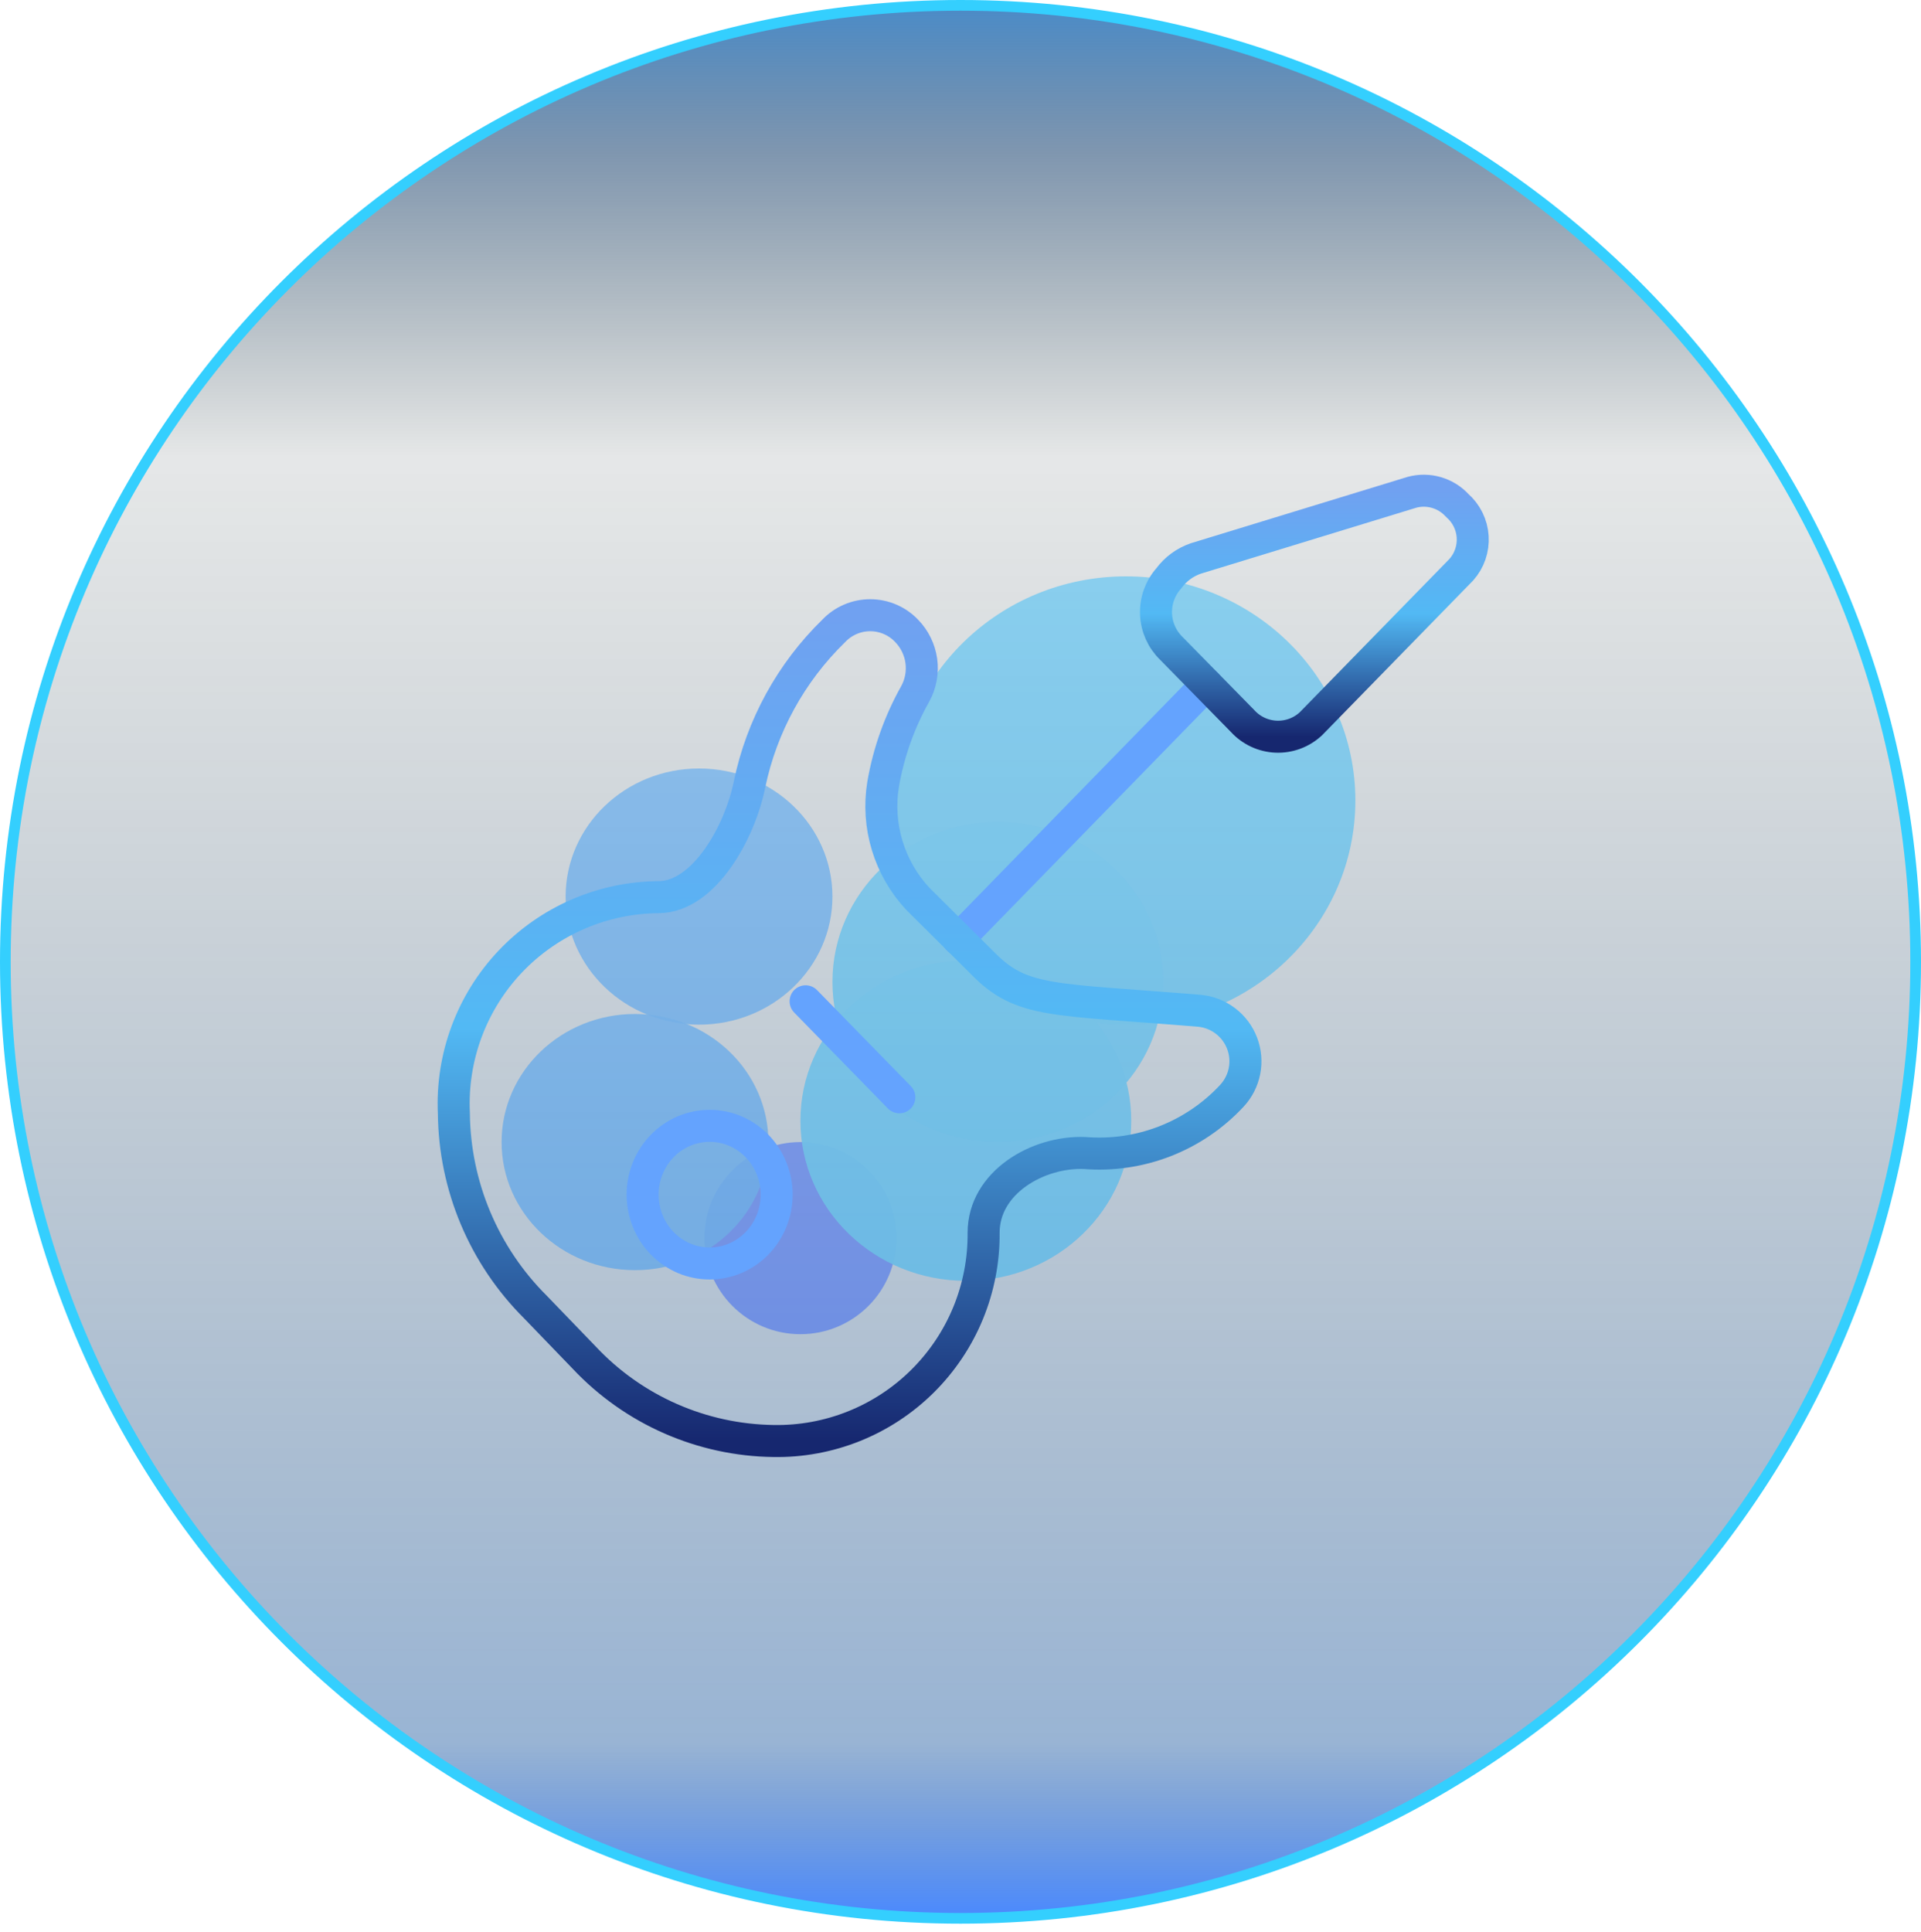 <svg width="180" height="181" viewBox="0 0 180 181" fill="none" xmlns="http://www.w3.org/2000/svg">
<path d="M90 0.5C139.43 0.5 179.5 40.622 179.5 90.114C179.5 139.606 139.43 179.729 90 179.729C40.57 179.729 0.5 139.606 0.5 90.114C0.5 40.622 40.57 0.5 90 0.5Z" fill="url(#paint0_linear_2573_35673)" stroke="#34CFFE"/>
<g opacity="0.4" filter="url(#filter0_f_2573_35673)">
<path d="M75 125C79.971 125 84 120.971 84 116C84 111.029 79.971 107 75 107C70.029 107 66 111.029 66 116C66 120.971 70.029 125 75 125Z" fill="#003CFF" fill-opacity="0.92"/>
<g filter="url(#filter1_f_2573_35673)">
<path d="M65.5 96C72.404 96 78 90.627 78 84C78 77.373 72.404 72 65.5 72C58.596 72 53 77.373 53 84C53 90.627 58.596 96 65.5 96Z" fill="#0084FF" fill-opacity="0.89"/>
</g>
<g filter="url(#filter2_f_2573_35673)">
<path d="M59.5 119C66.404 119 72 113.627 72 107C72 100.373 66.404 95 59.5 95C52.596 95 47 100.373 47 107C47 113.627 52.596 119 59.5 119Z" fill="#0084FF" fill-opacity="0.89"/>
</g>
<g filter="url(#filter3_f_2573_35673)">
<path d="M105.5 96C117.374 96 127 86.598 127 75C127 63.402 117.374 54 105.5 54C93.626 54 84 63.402 84 75C84 86.598 93.626 96 105.5 96Z" fill="#00AEFF" fill-opacity="0.96"/>
</g>
<g filter="url(#filter4_f_2573_35673)">
<path d="M93.5 107C102.06 107 109 100.284 109 92C109 83.716 102.06 77 93.5 77C84.94 77 78 83.716 78 92C78 100.284 84.94 107 93.5 107Z" fill="#00AEFF" fill-opacity="0.96"/>
</g>
<g filter="url(#filter5_f_2573_35673)">
<path d="M90.5 120C99.06 120 106 113.284 106 105C106 96.716 99.06 90 90.5 90C81.94 90 75 96.716 75 105C75 113.284 81.94 120 90.5 120Z" fill="#00AEFF" fill-opacity="0.96"/>
</g>
</g>
<path d="M89.789 87.998L113.08 64.112" stroke="#64A3FE" stroke-width="3" stroke-linecap="round" stroke-linejoin="round"/>
<path d="M122.838 67.804C122.403 68.212 121.891 68.53 121.332 68.738C120.773 68.947 120.178 69.042 119.581 69.019C118.985 68.995 118.4 68.853 117.859 68.6C117.318 68.348 116.833 67.991 116.432 67.549L109.771 60.761C108.888 59.91 108.368 58.75 108.321 57.524C108.274 56.298 108.702 55.102 109.516 54.185C110.153 53.317 111.042 52.665 112.062 52.318L132.299 46.124C133.051 45.92 133.845 45.926 134.593 46.144C135.341 46.361 136.016 46.779 136.542 47.354C136.965 47.723 137.312 48.172 137.56 48.675C137.809 49.179 137.956 49.726 137.991 50.287C138.027 50.847 137.951 51.409 137.767 51.94C137.584 52.471 137.297 52.96 136.923 53.379L122.838 67.804Z" stroke="url(#paint1_linear_2573_35673)" stroke-width="3" stroke-linecap="round" stroke-linejoin="round"/>
<path d="M86.015 84.223C84.686 82.802 83.701 81.096 83.135 79.235C82.568 77.374 82.436 75.409 82.748 73.489C83.26 70.509 84.279 67.639 85.76 65.004C86.274 64.064 86.474 62.984 86.329 61.922C86.183 60.861 85.701 59.874 84.954 59.107C84.514 58.643 83.984 58.274 83.397 58.022C82.81 57.77 82.177 57.64 81.539 57.64C80.9 57.64 80.267 57.77 79.68 58.022C79.093 58.274 78.563 58.643 78.123 59.107C74.118 63.007 71.37 68.015 70.232 73.489C69.341 77.944 65.99 84.011 61.747 84.053C59.14 84.067 56.563 84.609 54.171 85.643C51.779 86.679 49.62 88.186 47.825 90.076C46.03 91.966 44.636 94.2 43.725 96.643C42.815 99.085 42.408 101.686 42.528 104.29C42.589 111.111 45.333 117.634 50.165 122.449L54.747 127.201C57.026 129.626 59.772 131.568 62.819 132.909C65.866 134.25 69.152 134.964 72.481 135.007C75.064 135.052 77.63 134.58 80.028 133.617C82.426 132.654 84.606 131.222 86.441 129.402C88.276 127.583 89.728 125.415 90.712 123.026C91.695 120.636 92.189 118.074 92.166 115.491C92.166 110.782 97.257 107.854 101.627 108.024C104.18 108.231 106.746 107.858 109.135 106.932C111.522 106.006 113.67 104.552 115.416 102.678C116.022 102.03 116.435 101.225 116.607 100.355C116.78 99.484 116.705 98.583 116.391 97.753C116.078 96.923 115.538 96.197 114.833 95.658C114.129 95.118 113.287 94.787 112.404 94.702C98.657 93.557 95.73 94.023 92.039 90.205L86.015 84.223Z" stroke="url(#paint2_linear_2573_35673)" stroke-width="3" stroke-linecap="round" stroke-linejoin="round"/>
<path d="M75.486 93.811L84.269 102.805" stroke="#64A3FE" stroke-width="3" stroke-linecap="round" stroke-linejoin="round"/>
<path d="M60.215 111.926C60.215 112.773 60.378 113.612 60.693 114.394C61.009 115.177 61.471 115.888 62.054 116.486C62.638 117.085 63.33 117.56 64.091 117.884C64.853 118.208 65.67 118.375 66.494 118.375C67.319 118.375 68.135 118.208 68.897 117.884C69.659 117.56 70.351 117.085 70.934 116.486C71.517 115.888 71.98 115.177 72.295 114.394C72.611 113.612 72.773 112.773 72.773 111.926C72.773 111.079 72.611 110.241 72.295 109.459C71.98 108.676 71.517 107.965 70.934 107.366C70.351 106.768 69.659 106.293 68.897 105.968C68.135 105.645 67.319 105.478 66.494 105.478C65.67 105.478 64.853 105.645 64.091 105.968C63.33 106.293 62.638 106.768 62.054 107.366C61.471 107.965 61.009 108.676 60.693 109.459C60.378 110.241 60.215 111.079 60.215 111.926Z" stroke="#64A3FE" stroke-width="3" stroke-linecap="round" stroke-linejoin="round"/>
<defs>
<filter id="filter0_f_2573_35673" x="27.7" y="34.7" width="118.6" height="109.6" filterUnits="userSpaceOnUse" color-interpolation-filters="sRGB">
<feFlood flood-opacity="0" result="BackgroundImageFix"/>
<feBlend mode="normal" in="SourceGraphic" in2="BackgroundImageFix" result="shape"/>
<feGaussianBlur stdDeviation="9.65" result="effect1_foregroundBlur_2573_35673"/>
</filter>
<filter id="filter1_f_2573_35673" x="49" y="68" width="33" height="32" filterUnits="userSpaceOnUse" color-interpolation-filters="sRGB">
<feFlood flood-opacity="0" result="BackgroundImageFix"/>
<feBlend mode="normal" in="SourceGraphic" in2="BackgroundImageFix" result="shape"/>
<feGaussianBlur stdDeviation="2" result="effect1_foregroundBlur_2573_35673"/>
</filter>
<filter id="filter2_f_2573_35673" x="43" y="91" width="33" height="32" filterUnits="userSpaceOnUse" color-interpolation-filters="sRGB">
<feFlood flood-opacity="0" result="BackgroundImageFix"/>
<feBlend mode="normal" in="SourceGraphic" in2="BackgroundImageFix" result="shape"/>
<feGaussianBlur stdDeviation="2" result="effect1_foregroundBlur_2573_35673"/>
</filter>
<filter id="filter3_f_2573_35673" x="80" y="50" width="51" height="50" filterUnits="userSpaceOnUse" color-interpolation-filters="sRGB">
<feFlood flood-opacity="0" result="BackgroundImageFix"/>
<feBlend mode="normal" in="SourceGraphic" in2="BackgroundImageFix" result="shape"/>
<feGaussianBlur stdDeviation="2" result="effect1_foregroundBlur_2573_35673"/>
</filter>
<filter id="filter4_f_2573_35673" x="74" y="73" width="39" height="38" filterUnits="userSpaceOnUse" color-interpolation-filters="sRGB">
<feFlood flood-opacity="0" result="BackgroundImageFix"/>
<feBlend mode="normal" in="SourceGraphic" in2="BackgroundImageFix" result="shape"/>
<feGaussianBlur stdDeviation="2" result="effect1_foregroundBlur_2573_35673"/>
</filter>
<filter id="filter5_f_2573_35673" x="71" y="86" width="39" height="38" filterUnits="userSpaceOnUse" color-interpolation-filters="sRGB">
<feFlood flood-opacity="0" result="BackgroundImageFix"/>
<feBlend mode="normal" in="SourceGraphic" in2="BackgroundImageFix" result="shape"/>
<feGaussianBlur stdDeviation="2" result="effect1_foregroundBlur_2573_35673"/>
</filter>
<linearGradient id="paint0_linear_2573_35673" x1="90" y1="1" x2="90" y2="179.229" gradientUnits="userSpaceOnUse">
<stop stop-color="#005AAE" stop-opacity="0.7"/>
<stop offset="0.075" stop-color="#002E60" stop-opacity="0.5"/>
<stop offset="0.235" stop-color="#00151A" stop-opacity="0.1"/>
<stop offset="0.91" stop-color="#004493" stop-opacity="0.4"/>
<stop offset="1" stop-color="#0058FB" stop-opacity="0.7"/>
</linearGradient>
<linearGradient id="paint1_linear_2573_35673" x1="123.158" y1="45.976" x2="123.158" y2="69.022" gradientUnits="userSpaceOnUse">
<stop stop-color="#70A1F1"/>
<stop offset="0.5" stop-color="#52B9F4"/>
<stop offset="1" stop-color="#16276F"/>
</linearGradient>
<linearGradient id="paint2_linear_2573_35673" x1="79.603" y1="57.64" x2="79.603" y2="135.01" gradientUnits="userSpaceOnUse">
<stop stop-color="#70A1F1"/>
<stop offset="0.5" stop-color="#52B9F4"/>
<stop offset="1" stop-color="#16276F"/>
</linearGradient>
</defs>
</svg>
